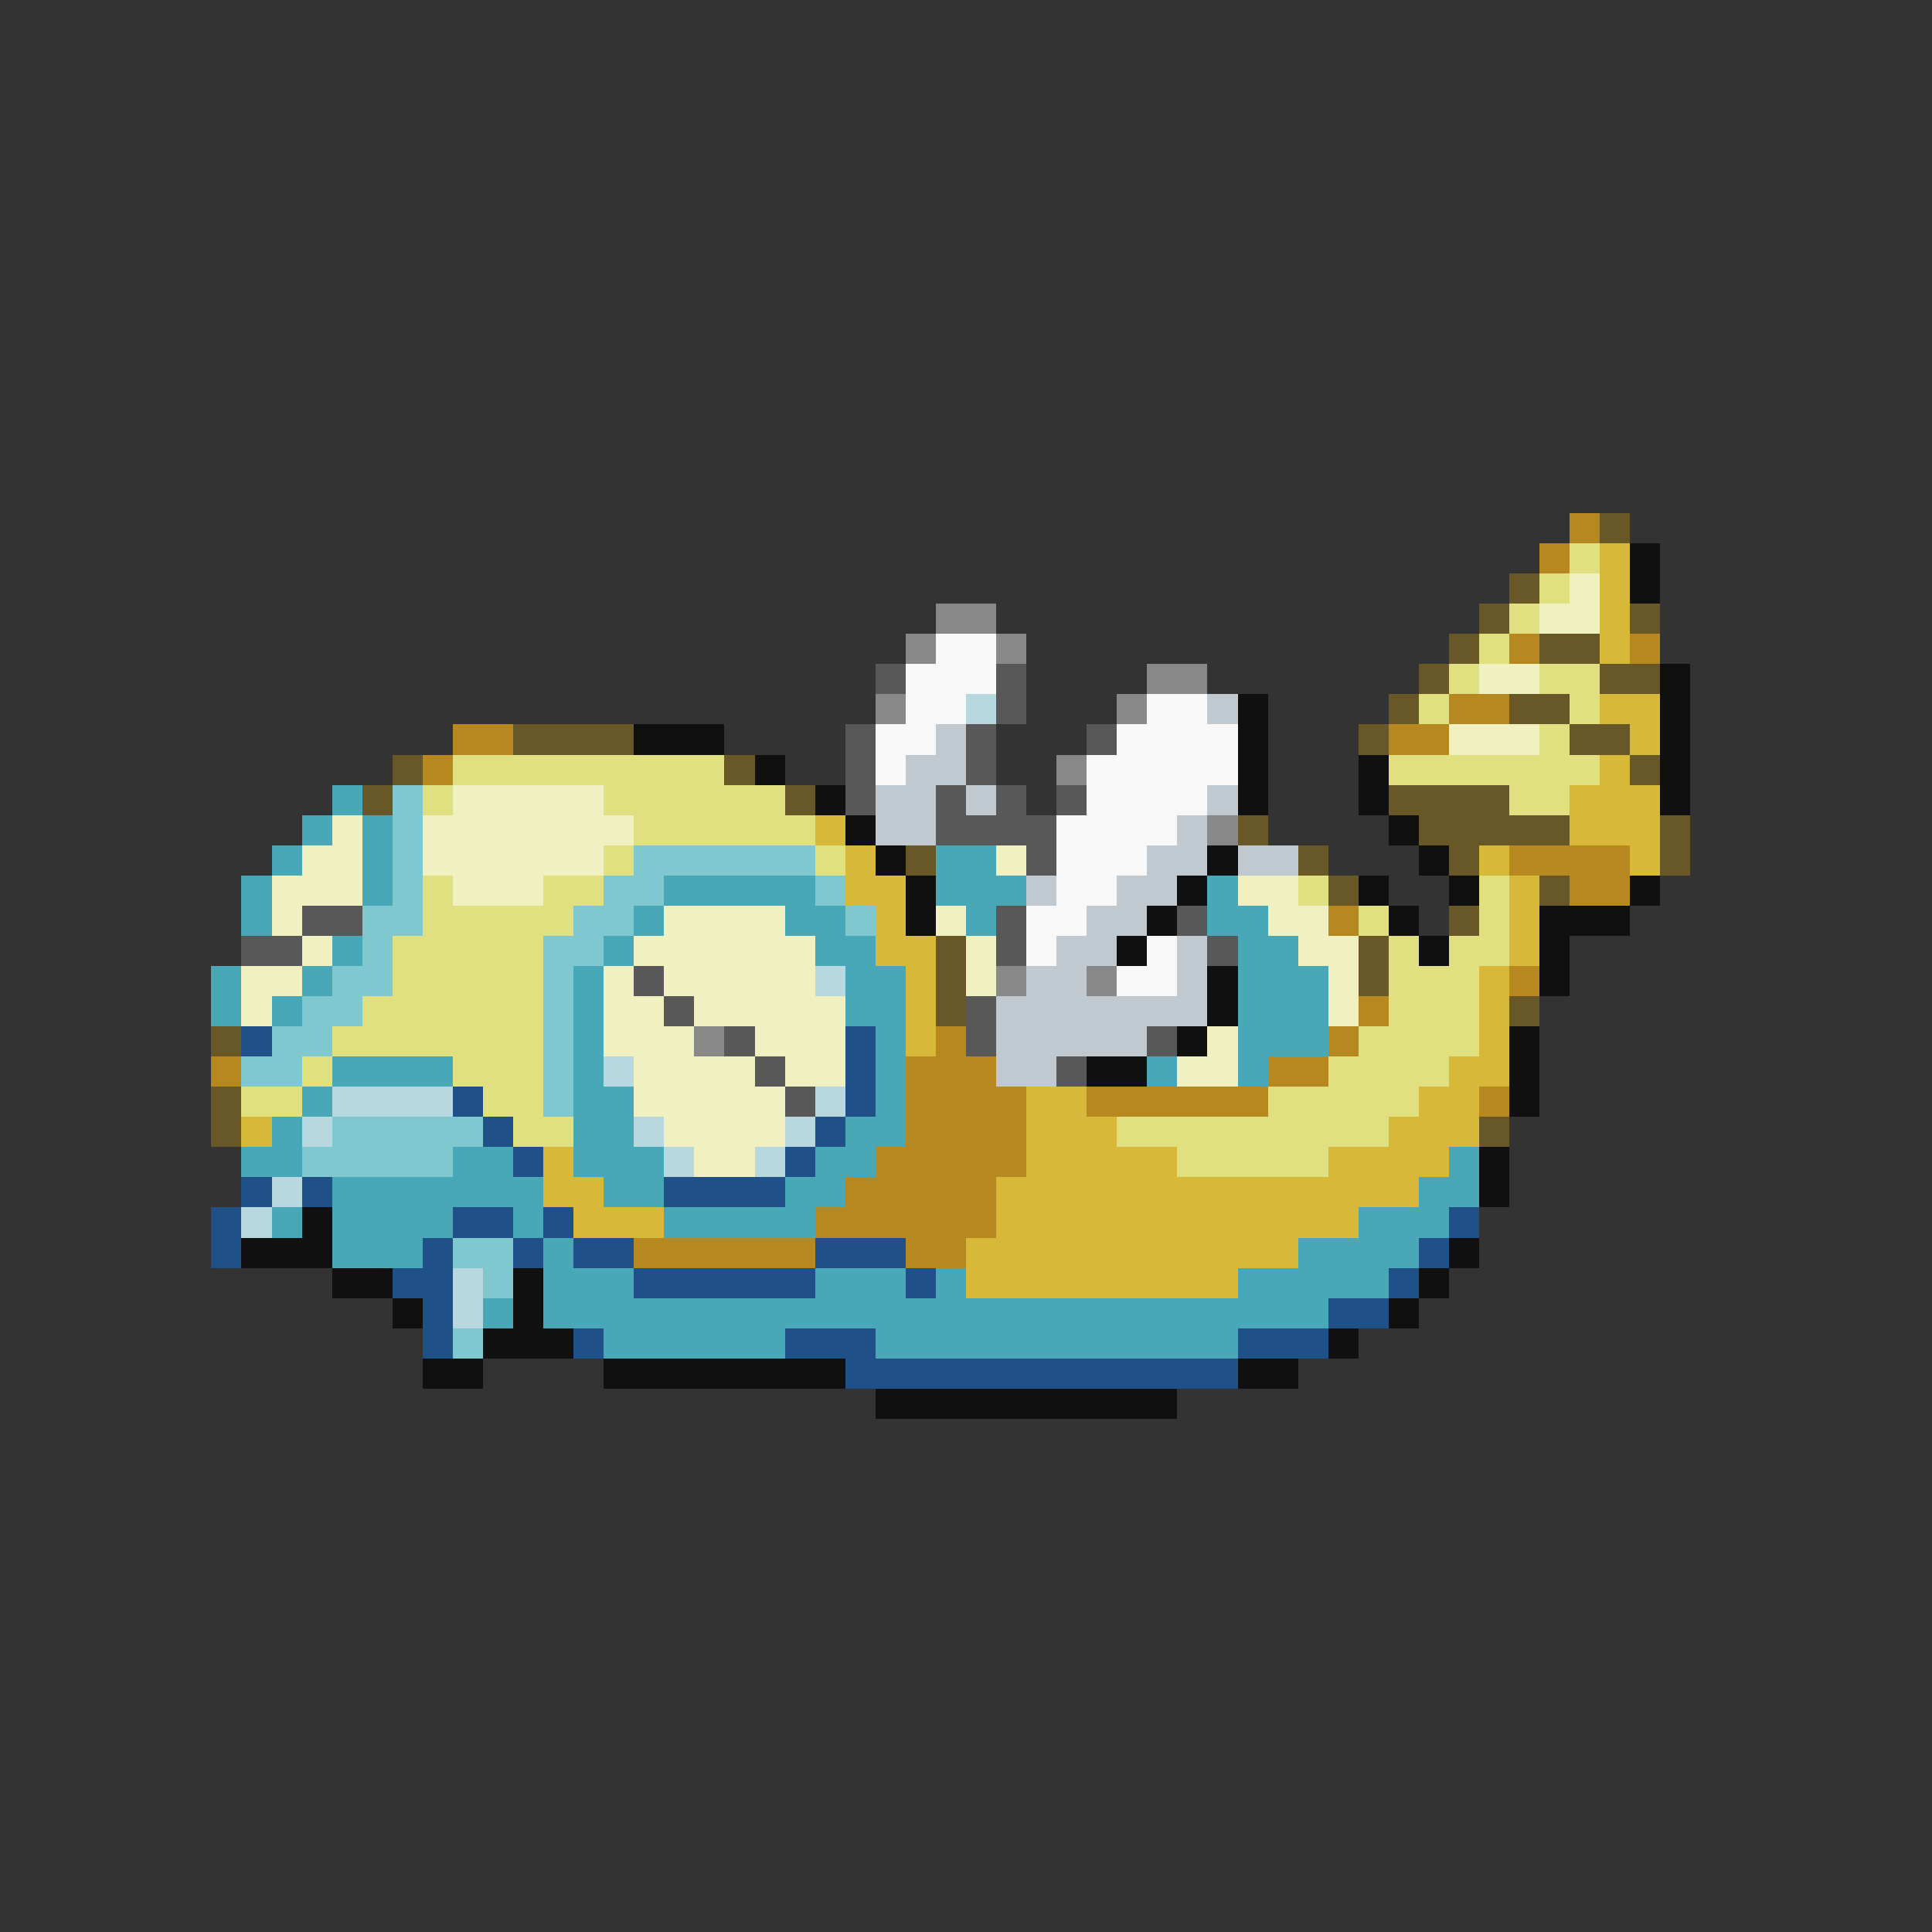 <svg xmlns="http://www.w3.org/2000/svg" viewBox="0 -0.5 64 64" shape-rendering="crispEdges">
<rect x="0" y="-0.5" width="64" height="64" fill="#333333" stroke="none"/>
<path stroke="#b88820" d="M52 17h1M51 18h1M50 21h1M54 21h1M48 23h2M15 24h2M46 24h2M14 25h1M50 28h4M52 29h2M44 30h1M50 32h1M45 33h1M31 34h1M44 34h1M7 35h1M30 35h3M42 35h2M30 36h4M36 36h6M49 36h1M30 37h4M29 38h5M28 39h5M27 40h6M21 41h6M30 41h2" />
<path stroke="#685828" d="M53 17h1M50 19h1M49 20h1M54 20h1M48 21h1M51 21h2M47 22h1M53 22h2M46 23h1M50 23h2M17 24h4M45 24h1M52 24h2M13 25h1M24 25h1M54 25h1M12 26h1M26 26h1M46 26h4M41 27h1M47 27h5M55 27h1M30 28h1M43 28h1M48 28h1M55 28h1M44 29h1M51 29h1M48 30h1M31 31h1M45 31h1M31 32h1M45 32h1M31 33h1M50 33h1M7 34h1M7 36h1M7 37h1M49 37h1" />
<path stroke="#e0e080" d="M52 18h1M51 19h1M50 20h1M49 21h1M48 22h1M51 22h2M47 23h1M52 23h1M51 24h1M15 25h9M46 25h7M14 26h1M20 26h6M50 26h2M21 27h6M20 28h1M27 28h1M14 29h1M18 29h2M43 29h1M49 29h1M14 30h5M45 30h1M49 30h1M13 31h5M46 31h1M48 31h2M13 32h5M46 32h3M12 33h6M46 33h3M11 34h7M45 34h4M10 35h1M15 35h3M44 35h4M8 36h2M16 36h2M42 36h5M17 37h2M37 37h9M39 38h5" />
<path stroke="#d8b838" d="M53 18h1M53 19h1M53 20h1M53 21h1M53 23h2M54 24h1M53 25h1M52 26h3M27 27h1M52 27h3M28 28h1M49 28h1M54 28h1M28 29h2M50 29h1M29 30h1M50 30h1M29 31h2M50 31h1M30 32h1M49 32h1M30 33h1M49 33h1M30 34h1M49 34h1M48 35h2M34 36h2M47 36h2M8 37h1M34 37h3M46 37h3M18 38h1M34 38h5M44 38h4M18 39h2M33 39h14M19 40h3M33 40h12M32 41h11M32 42h9" />
<path stroke="#101010" d="M54 18h1M54 19h1M55 22h1M41 23h1M55 23h1M21 24h3M41 24h1M55 24h1M25 25h1M41 25h1M45 25h1M55 25h1M27 26h1M41 26h1M45 26h1M55 26h1M28 27h1M46 27h1M29 28h1M40 28h1M47 28h1M30 29h1M39 29h1M45 29h1M48 29h1M54 29h1M30 30h1M38 30h1M46 30h1M51 30h3M37 31h1M47 31h1M51 31h1M40 32h1M51 32h1M40 33h1M39 34h1M50 34h1M36 35h2M50 35h1M50 36h1M49 38h1M49 39h1M10 40h1M8 41h3M48 41h1M11 42h2M17 42h1M47 42h1M13 43h1M17 43h1M46 43h1M16 44h3M44 44h1M14 45h2M20 45h8M41 45h2M29 46h10" />
<path stroke="#f0f0c0" d="M52 19h1M51 20h2M49 22h2M48 24h3M15 26h5M11 27h1M14 27h7M10 28h2M14 28h6M33 28h1M9 29h3M15 29h3M41 29h2M9 30h1M22 30h4M31 30h1M42 30h2M10 31h1M21 31h6M32 31h1M43 31h2M8 32h2M20 32h1M22 32h5M32 32h1M44 32h1M8 33h1M20 33h2M23 33h5M44 33h1M20 34h3M25 34h3M40 34h1M21 35h4M26 35h2M39 35h2M21 36h5M22 37h4M23 38h2" />
<path stroke="#888888" d="M31 20h2M30 21h1M33 21h1M38 22h2M29 23h1M37 23h1M35 25h1M40 27h1M33 32h1M36 32h1M23 34h1" />
<path stroke="#f8f8f8" d="M31 21h2M30 22h3M30 23h2M38 23h2M29 24h2M37 24h4M29 25h1M36 25h5M36 26h4M35 27h4M35 28h3M35 29h2M34 30h2M34 31h1M38 31h1M37 32h2" />
<path stroke="#585858" d="M29 22h1M33 22h1M33 23h1M28 24h1M32 24h1M36 24h1M28 25h1M32 25h1M28 26h1M31 26h1M33 26h1M35 26h1M31 27h4M34 28h1M10 30h2M33 30h1M39 30h1M8 31h2M33 31h1M40 31h1M21 32h1M22 33h1M32 33h1M24 34h1M32 34h1M38 34h1M25 35h1M35 35h1M26 36h1" />
<path stroke="#b8d8e0" d="M32 23h1M27 32h1M20 35h1M11 36h4M27 36h1M10 37h1M21 37h1M26 37h1M22 38h1M25 38h1M9 39h1M8 40h1M15 42h1M15 43h1" />
<path stroke="#c0c8d0" d="M40 23h1M31 24h1M30 25h2M29 26h2M32 26h1M40 26h1M29 27h2M39 27h1M38 28h2M41 28h2M34 29h1M37 29h2M36 30h2M35 31h2M39 31h1M34 32h2M39 32h1M33 33h7M33 34h5M33 35h2" />
<path stroke="#48a8b8" d="M11 26h1M10 27h1M12 27h1M9 28h1M12 28h1M31 28h2M8 29h1M12 29h1M22 29h5M31 29h3M40 29h1M8 30h1M21 30h1M26 30h2M32 30h1M40 30h2M11 31h1M20 31h1M27 31h2M41 31h2M7 32h1M10 32h1M19 32h1M28 32h2M41 32h3M7 33h1M9 33h1M19 33h1M28 33h2M41 33h3M19 34h1M29 34h1M41 34h3M11 35h4M19 35h1M29 35h1M38 35h1M41 35h1M10 36h1M19 36h2M29 36h1M9 37h1M19 37h2M28 37h2M8 38h2M15 38h2M19 38h3M27 38h2M48 38h1M11 39h7M20 39h2M26 39h2M47 39h2M9 40h1M11 40h4M17 40h1M22 40h5M45 40h3M11 41h3M18 41h1M43 41h4M18 42h3M27 42h3M31 42h1M41 42h5M16 43h1M18 43h26M20 44h6M29 44h12" />
<path stroke="#80c8d0" d="M13 26h1M13 27h1M13 28h1M21 28h6M13 29h1M20 29h2M27 29h1M12 30h2M19 30h2M28 30h1M12 31h1M18 31h2M11 32h2M18 32h1M10 33h2M18 33h1M9 34h2M18 34h1M8 35h2M18 35h1M18 36h1M11 37h5M10 38h5M15 41h2M16 42h1M15 44h1" />
<path stroke="#205088" d="M8 34h1M28 34h1M28 35h1M15 36h1M28 36h1M16 37h1M27 37h1M17 38h1M26 38h1M8 39h1M10 39h1M22 39h4M7 40h1M15 40h2M18 40h1M48 40h1M7 41h1M14 41h1M17 41h1M19 41h2M27 41h3M47 41h1M13 42h2M21 42h6M30 42h1M46 42h1M14 43h1M44 43h2M14 44h1M19 44h1M26 44h3M41 44h3M28 45h13" />
</svg>